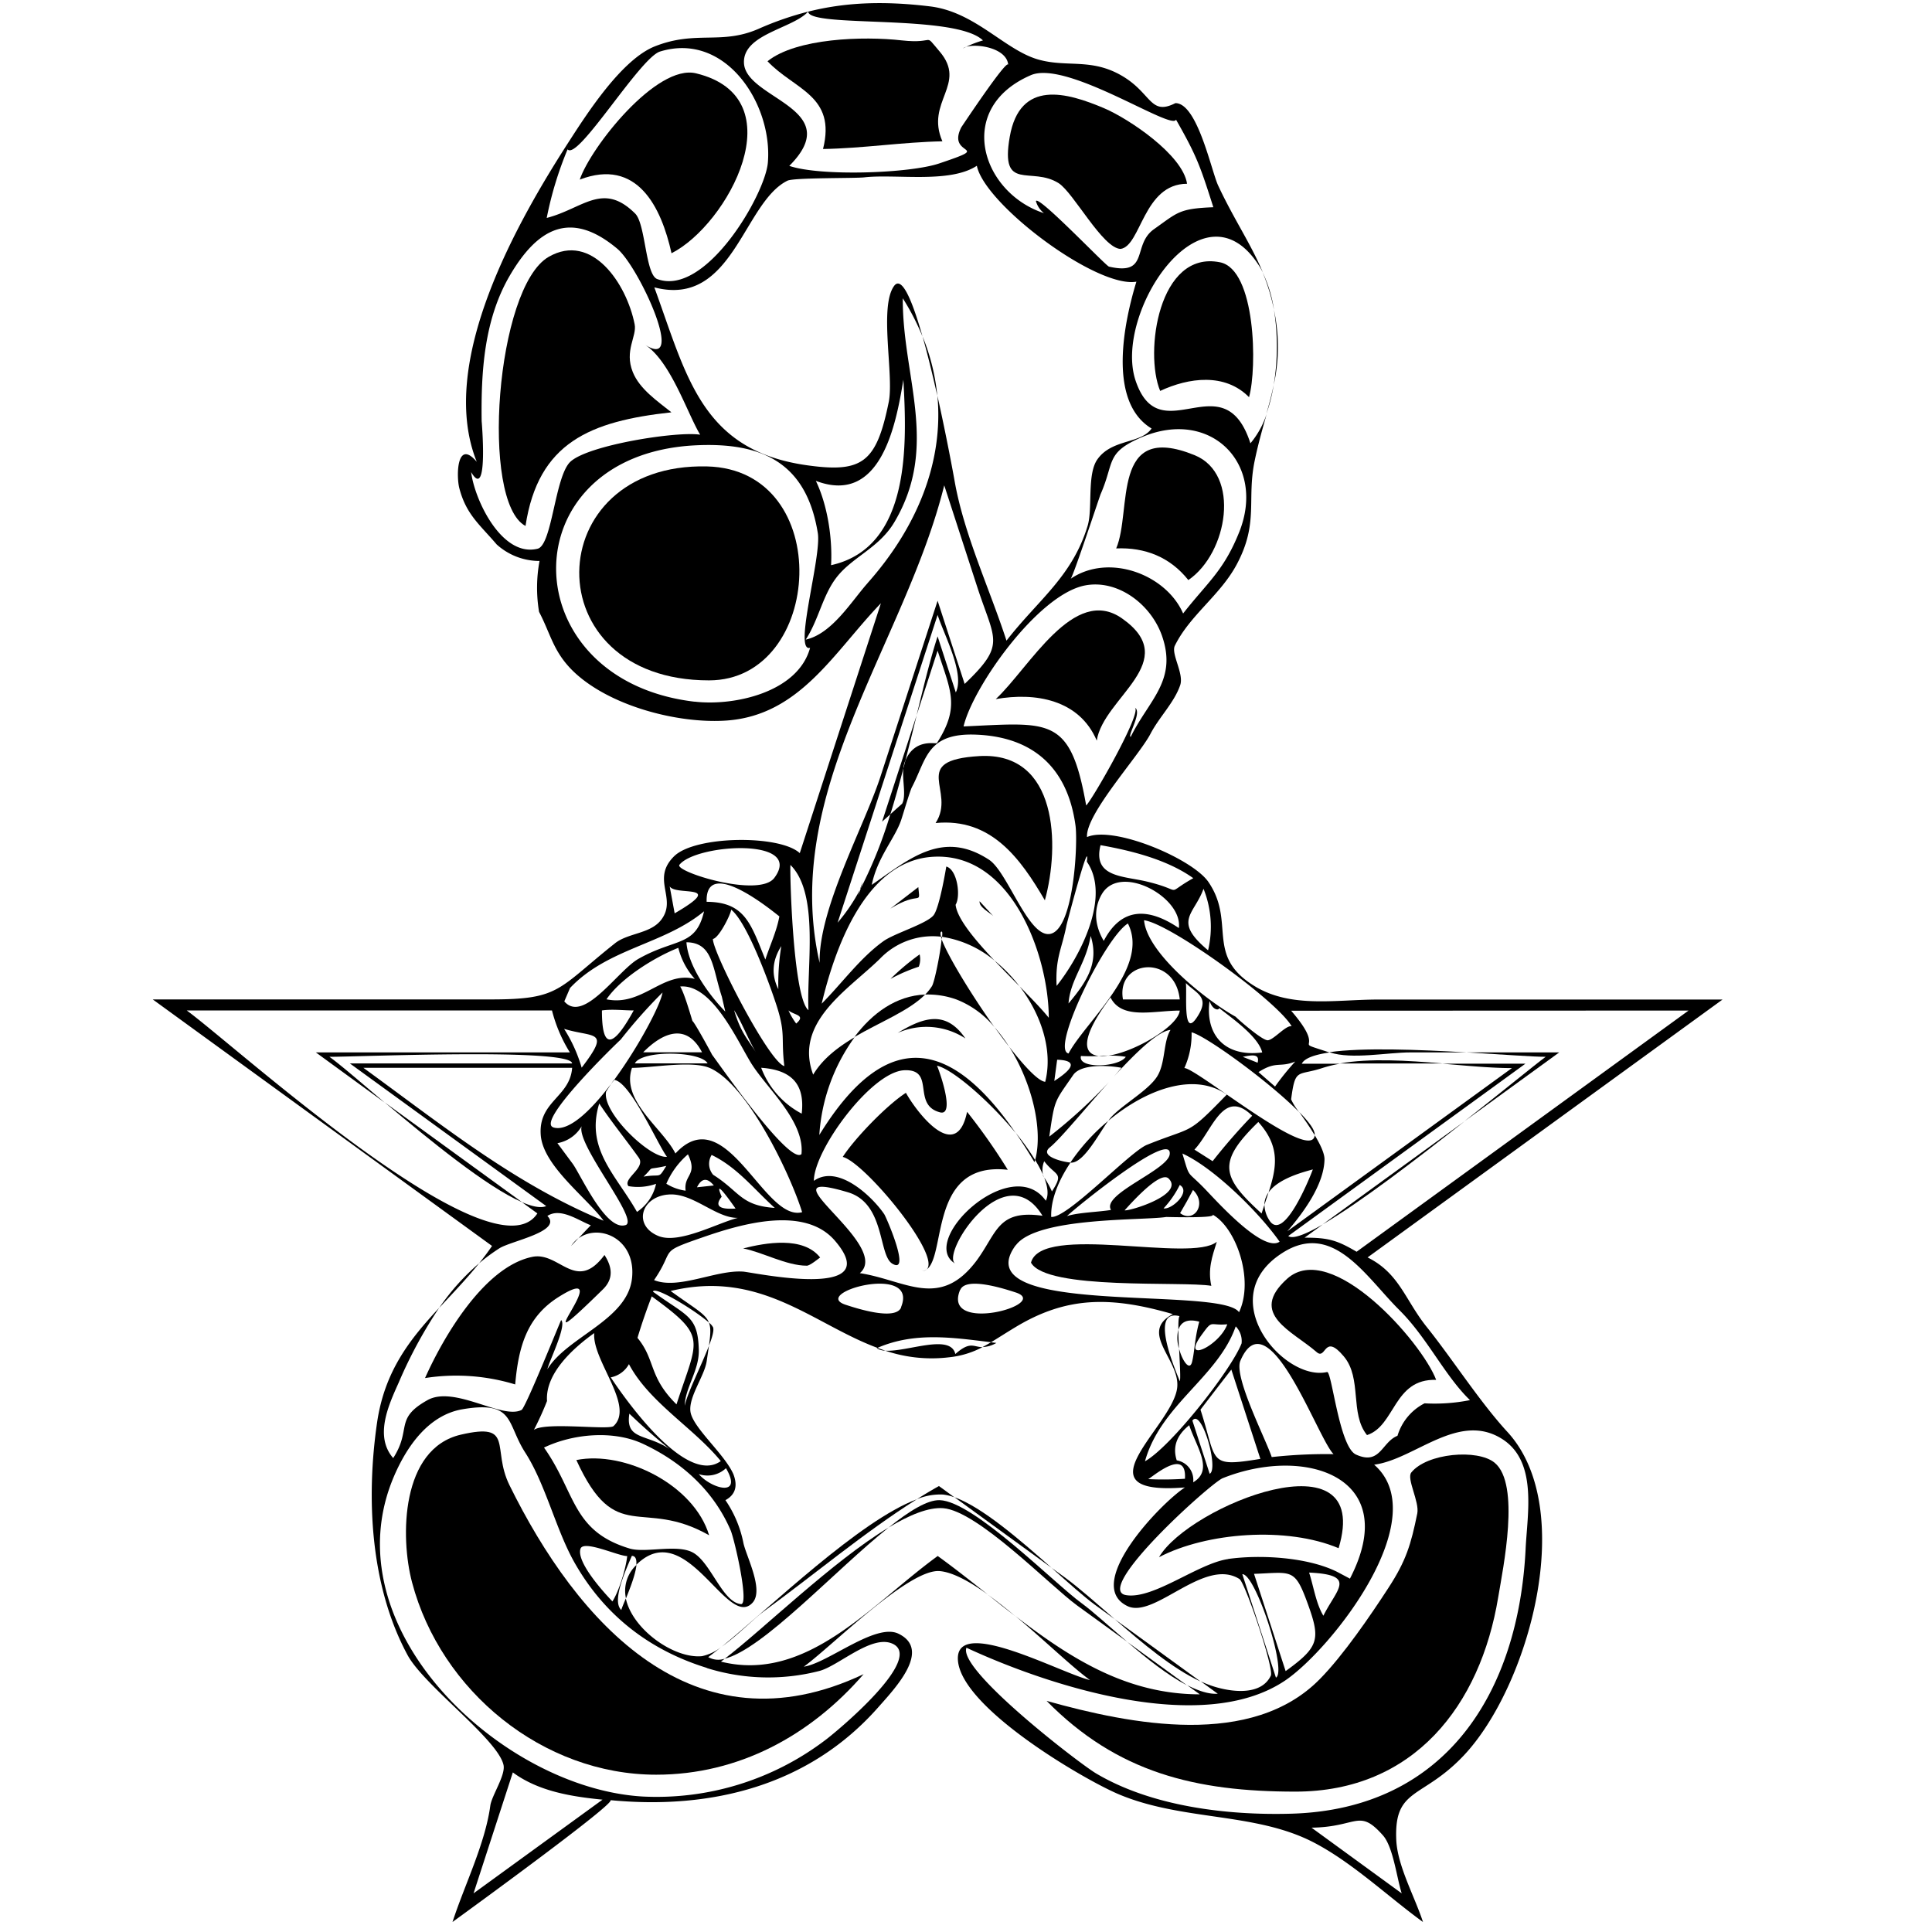 <svg xmlns="http://www.w3.org/2000/svg" viewBox="0 0 500 500"><title>escorpion-imperio</title><g id="Icons"><path d="M169.83,459.29c-29.36,0-55.74-21.67-63.18-49.73-3.14-11.81-2.87-34.68,12.61-38.27,14-3.25,7.89,3.53,12.59,13.07,17.43,35.41,47.56,69.78,91.65,48.91C209.74,449.16,191.18,459.29,169.83,459.29Z"/><path d="M183.52,397.33c-17.46-9.93-24.1,3-34.36-19.47C161.66,375.35,179.62,384.28,183.52,397.33Z"/><path d="M133.33,358.29A52.27,52.27,0,0,0,110,356.64c4.68-10.5,15.28-28.84,27.79-31.37,7-1.41,11.27,9.45,18.65-.48,1.93,3,2.48,6.07-.41,8.9-23.18,22.71,4.94-8.33-11.4,1.93C136.38,340.78,134.19,348.47,133.33,358.29Z"/><path d="M208.8,327.56c-5.28,0-11.53-3.53-16.48-4.47,5.79-1.47,15.55-3.22,19.93,2.35C211.71,325.81,209.62,327.56,208.8,327.56Z"/><path d="M313.49,332.77c-7.38-1.26-42.69,1.2-46.67-6,2.68-10.26,41.59.15,48.09-5.41C313.67,325.29,312.55,328.52,313.49,332.77Z"/><path d="M335.25,463.67c-25.8,0-46.09-4.88-64.39-23.48,21.93,6.14,53.18,12.31,70.79-5.73,6-6.1,13-16.32,17.68-23.53,4.56-7,5.82-11.18,7.46-19.25.61-3-2.83-9-1.55-10.6,4-5,17.17-6.17,21.58-2.52,6.72,5.56,2.17,27.19.92,34.77C383.13,441.39,365.88,463.67,335.25,463.67Z"/><path d="M299.95,403c7.75-13.31,55.56-32.47,46.48-2.33C333,395,312.31,396.55,299.95,403Z"/><path d="M353.78,371.4c-4.52-5.59-1.21-14.67-6-20.36-5.18-6.2-4.54,1-7-1.09-6.28-5.5-17.82-9.86-7.68-19,11.4-10.26,34.84,16.31,38.58,26.16C360.62,356.75,361.13,369,353.78,371.4Z"/><path d="M270.41,233c-6.34-10.87-13.92-21.4-28.28-20,5.51-8.39-7.14-16.24,11.38-17.33C273.81,194.55,274.31,218.85,270.41,233Z"/><path d="M249.84,268.75a18.44,18.44,0,0,0-17.52-1.43C239.27,263.07,244.91,261.53,249.84,268.75Z"/><path d="M257.06,237.08c-.94-.92-3.76-2.32-3.54-3.84Zm-26.67-1.9,7.27-5.6C238.15,234.68,238.35,230.25,230.38,235.18Z"/><path d="M230.46,253.34A63.16,63.16,0,0,1,238,247a5.37,5.37,0,0,1-.22,3.18A43.93,43.93,0,0,0,230.46,253.34Z"/><path d="M238.34,329c8.76,0-14.18-28.13-20.24-29.59,3.08-4.77,11.36-13.37,16.35-16.59,2.89,5.19,13.06,18.41,15.83,4.92a153.68,153.68,0,0,1,10.53,15C238.69,300.28,245.89,329,238.34,329Z"/><path d="M183.49,176.08c-45.47,0-43.91-56.41-.51-55.37C216.31,121.51,213.19,176.08,183.49,176.08Z"/><path d="M136,136.12c-11.76-6.23-7.68-61.8,6-69.65,11.18-6.44,20.18,6.95,22.25,17.48.61,3.11-2.72,6.76-.49,12.33,1.77,4.43,6.41,7.54,10,10.43C152.82,109,139.29,114.46,136,136.12Z"/><path d="M173.79,65.54c-2.67-12-8.89-24.74-23.75-19.06,2.85-8.41,19.91-30,30.1-27.5C206.19,25.28,188.36,58.16,173.79,65.54Z"/><path d="M213,38.56c3.48-13.85-7.37-15.31-14.37-22.71,7.48-6,24.88-6.52,34.72-5.4,9.19,1,5.46-2.22,9.8,2.85,7.3,8.54-3.76,13,.74,23.27C233.59,36.77,223.27,38.4,213,38.56Z"/><path d="M290,64.42c-4.63-.16-12.14-14.51-16-17-7.12-4.52-15.21,2.46-12.68-12,2.61-15,14.83-11.49,24.47-7.39,6.24,2.65,20.31,12,21.42,19.53C295.87,47.57,295.31,63.7,290,64.42Z"/><path d="M323.25,102.79c-6.26-6.36-15.63-5.06-23-1.62-4.14-9.94-.42-36.5,15.49-33.29C325,69.74,325.39,95.23,323.25,102.79Z"/><path d="M307.54,150.12c-4.77-6-11.27-8.5-18.67-8.19,4.19-9.75-1.55-33,20.28-24.14C321.19,122.69,317.74,143.16,307.54,150.12Z"/><path d="M283.84,191.67c-4.51-10.63-15.9-12.56-26.14-10.74,8.72-8.13,20.2-29.67,32.69-20.88C306.16,171.16,285.53,180.5,283.84,191.67Z"/><path d="M113.67,338.47c3.43-3.71,7-7.38,10.32-11.53A59.09,59.09,0,0,0,113.67,338.47Z"/><path d="M184.55,343.52a4,4,0,0,0-1.08-1.23c.53,1.36.42,3.07,0,6C184.32,346.11,184.82,344.33,184.55,343.52Z"/><path d="M162,413.67c1.08-2.67,2.5-6.31,2.71-8.66A9.13,9.13,0,0,0,162,413.67Z"/><path d="M262.68,418.21c-2.35-2-4.7-3.83-7-5.49C258,414.58,260.34,416.42,262.68,418.21Z"/><path d="M250,12.14a2.47,2.47,0,0,0-.8.39Z"/><path d="M237.29,388a15.55,15.55,0,0,1,6.79-1.21,12.76,12.76,0,0,1,2.92.71l-4-2.91Q240.14,386.18,237.29,388Z"/><path d="M272.14,405.75c-8.17-7.24-18-15.74-25.14-18.27Z"/><path d="M147.81,322.45c.62-.66,1.25-1.31,1.87-2A7.77,7.77,0,0,0,147.81,322.45Z"/><path d="M243.18,388.24c-3.18-.09-7.84,2.8-13.21,7.08,5.43-3.28,10.36-5.29,14.13-5,8.95.69,27.57,20,34.65,25.17l13,9.43c-4.69-4-8.92-7.89-11.81-10C273,409.93,252,388.48,243.18,388.24Z"/><path d="M310.68,435.16l-22.15-16.09C295.69,425.29,303.49,431.86,310.68,435.16Z"/><path d="M229.13,349.55q-1-.33-2-.71l-.23.09A4.58,4.58,0,0,0,229.13,349.55Z"/><path d="M307.16,436.14l-15.43-11.21C296.71,429.18,302.2,433.57,307.16,436.14Z"/><path d="M326.76,70.47a52.21,52.21,0,0,1,2.94,9.68A34.2,34.2,0,0,0,326.76,70.47Z"/><path d="M329.64,99.6c-.52,2.48-1.18,4.94-1.89,7.48A44.51,44.51,0,0,0,329.64,99.6Z"/><polygon points="209.16 3 209.15 3.01 209.16 3.01 209.16 3"/><path d="M257.86,347.55l-1.39-.17c-.76.45-1.48.87-2.19,1.24A7.6,7.6,0,0,0,257.86,347.55Z"/><path d="M329.64,99.6a45,45,0,0,0,.73-15.45c-.18-1.4-.41-2.71-.67-4A61,61,0,0,1,329.64,99.6Z"/><path d="M247.24,350.42c-1.25-5.36-12.4-.53-18.12-.86a37.45,37.45,0,0,0,16.46,1.71,23.59,23.59,0,0,0,8.69-2.63C251.92,348.63,251.11,347,247.24,350.42Z"/><path d="M272.14,405.75c4.5,4,8.49,7.58,11.24,9.58l5.14,3.74c-4.75-4.13-9.22-8.11-13-10.88Z"/><path d="M261.13,270.86a40.75,40.75,0,0,0-3.73-5C258.66,267.59,259.91,269.29,261.13,270.86Z"/><path d="M241.19,255.21a13,13,0,0,1-1.76,2.18,21.92,21.92,0,0,1,8,1.24,24,24,0,0,1,9.94,7.21c-6.09-8.55-12.16-18.58-13.68-22.78C243.37,246.69,241.85,254.16,241.19,255.21Z"/><path d="M243.78,242.41l-.26,0c.06.2.12.42.21.67Q243.76,242.7,243.78,242.41Z"/><path d="M257.36,248.58c2.13,2.26,4.37,4.52,6.47,6.66A38.62,38.62,0,0,0,257.36,248.58Z"/><path d="M135.11,311.13,99.57,285.31C111.09,295,126,307.22,135.11,311.13Z"/><path d="M158.85,279.46l-.72,1.11.81-1.09Z"/><path d="M239.43,257.38c-7.52.3-13.71,4.85-18.3,11C227.77,264.48,235.26,261.61,239.43,257.38Z"/><path d="M237.29,388c-14.77,5.5-37.83,27.87-50.47,38.14,4-2.85,8.39-7.33,10.68-9C210.4,407.76,223.77,396.5,237.29,388Z"/><path d="M305.11,349c-.08-1.73-.16-3.45-.17-4.9A9.54,9.54,0,0,0,305.11,349Z"/><path d="M267.87,300.19a62.12,62.12,0,0,0-5-7c1.64,2.38,3.26,4.93,4.85,7.59C267.76,300.62,267.81,300.4,267.87,300.19Z"/><path d="M269.84,303.93a3.91,3.91,0,0,0,.33.79C270.07,304.46,270,304.2,269.84,303.93Z"/><path d="M238.76,87.07c1.33,4.71,2.64,10.12,3.81,15.34A54.4,54.4,0,0,0,238.76,87.07Z"/><path d="M369.24,343.42c-5.61-7-7.1-13.93-15.31-18l91.86-66.74H356.66c-10.86,0-22.47,2.32-31.94-3.45-13-7.93-4.79-16.49-12-27-4.15-6-24.45-14.62-31.4-11.6-.43-5.91,13.46-21,16.44-26.75,2.25-4.31,6.15-8.08,7.68-12.58,1-3-2.43-8.09-1.39-10.2,3.9-7.91,11.71-13,16-21,5.76-10.76,2.57-16.66,4.64-26.76.93-4.53,2.08-8.47,3.13-12.23a23.19,23.19,0,0,1-4.21,7.62c-6.93-21.41-23.36,2.58-29.71-16.19-5.88-17.41,17.48-53,32.11-29.51.29.46.56,1,.82,1.48C323.68,63,319.31,56.7,315.25,48c-1.77-3.81-5.36-21.33-11.06-21.31-6.54,3.34-6.11-2.5-13.71-7-8.08-4.79-14.38-2.1-22-4.35C259.83,12.74,252.24,3,240.58,1.64c-12.12-1.46-22-1-31.42,1.37.24,4.29,38.08.49,45.23,7.45A27.6,27.6,0,0,0,250,12.14c2.93-.94,10.59.31,10.93,4.67-.15-1.94-12,15.94-12.14,16.12-4,7.85,8.93,4.44-5.73,9.37-7.72,2.6-30.76,3.37-38.79.63C219.15,28,193,25.67,192.54,16.33c-.36-7.51,12.58-8.9,16.61-13.32a80.77,80.77,0,0,0-12.81,4.44c-9.69,4.25-16.21.32-26.87,4.55-8.55,3.39-17.48,17.29-22.05,24.36C134.08,57,113,93.75,123.39,119.52c-5.18-6.11-5.33,3.67-4.52,6.81,1.77,6.82,5.26,9.4,9.67,14.57a16.5,16.5,0,0,0,11.09,4.28,37.89,37.89,0,0,0-.12,13.17c2.93,5.56,3.61,10.08,8.47,15,9.26,9.29,27.42,14,40,13.13,19.07-1.33,27.84-17.74,40-30.36l-21,64.67c-5.17-4.79-27.06-4.55-32.51.8-6.1,6,.92,10.94-3.38,16.49-2.78,3.59-8.48,3.35-11.88,6-15.07,12-14.19,14.57-32.19,14.57H39.53l87.81,63.8c-1.07,1.57-2.2,3.06-3.35,4.5a48.07,48.07,0,0,1,5.24-3.88c3-1.93,16.42-4.36,12.43-8.38,3.4-2.26,8.07,1.19,11.24,2.41-1.09,1.12-2.15,2.26-3.22,3.4,5.44-4,15.07.17,13.87,10.44-1.26,10.74-16.74,15-21.88,23.4.25-1.62,5.1-11.3,3.56-12.7-.08-.07-9.2,22.71-10.25,23.25-5,2.56-17.38-6.43-24.34-2.54-8.7,4.86-4,7.44-8.88,15-5-5.74-1.05-14,1.46-19.62a117.59,117.59,0,0,1,10.45-19.29c-7.41,8-14.12,16.21-16.09,29.76-2.82,19.43-1.81,42.15,7.9,60.14,4.24,7.85,23.36,21.79,24.83,28.43.58,2.64-3.07,7.94-3.42,10.54-1.35,9.93-6.67,20.52-9.78,30.1,6.05-4.4,42.07-30.61,40.9-31.53,26.05,2.5,51.33-3.7,69.25-24,4.35-4.93,13.91-14.89,5.26-19.08-5.94-2.88-18.3,7.65-24.49,8.53,7.27-5.28,27.21-25.44,35.19-24.73,3.43.31,7.8,2.74,12.46,6.09-4.29-3.39-8.59-6.81-13-10-17.11,12.43-33.86,32.88-56.1,27.34l1-.77a5.25,5.25,0,0,1-4.29-.4c1-.76,2.24-1.69,3.52-2.74a12.17,12.17,0,0,1-5.12,2.49c-7.28.73-18.09-7-19.73-14.95-.53,1.31-1,2.39-1.17,3-2.6-2.36,1.37-10.77,2.73-14,1,0,1.28,1,1.15,2.32a13.89,13.89,0,0,1,1.54-1.34c12.24-9.13,22.25,18,28.54,11.15,3.08-3.34-1.8-12.35-2.39-15.64a29.89,29.89,0,0,0-4.62-10.91q3.83-2.08,2.07-6.7c-2.31-5.3-10.63-12.14-11.13-16.27-.47-3.82,3.67-9.22,4.21-13,.23-1.56.43-2.89.59-4-1.9,5-5.57,12.17-6.27,15.53.07-4.61,3.79-9.18,3.64-14.46-.25-8.85-2.92-8.55-11.87-15.06.43-1.6,11,4.9,14.49,8-.9-2.3-3.63-3.61-9.91-8.17,23.25-5.63,36.86,8.56,53.52,14.72,9.63-4.17,19.4-2.68,29.4-1.46,1.77-1.06,3.73-2.34,6.27-3.87,13.32-8.06,24.71-8.05,40.78-3.41-9,4.77,2,11.85,1.12,19.09-1.2,10.08-26.31,28,2,25.77-6.45,4.25-26.4,25.14-14.88,30.7,7,3.4,19.91-12.73,29-7,1.52,1,9,23.2,8.12,25-2.36,5-9.44,4.35-14.13,3a27.34,27.34,0,0,1-4-1.51l4.4,3.2c-2.32.15-5-.73-7.92-2.22l3.26,2.37c-18.93,0-33.54-9.36-47.74-20.29,7.45,6.22,14.75,13.28,19.33,16.6-7.42-1.72-35-16.83-34.18-5.13.85,12.34,32.49,30.8,41.49,34.63,16.49,7,35.26,4.66,50.4,12.43,10.05,5.16,19.28,14,28.47,20.69-2.13-6.55-6.64-14.56-6.92-21.3-.57-13.59,6.7-10.4,17.47-21.8,16.78-17.78,29.63-63.64,11.37-83.66C383,362.86,375.91,351.75,369.24,343.42Zm-7.07-4.35c7.1,7,11.74,17,18.26,23.28a46.77,46.77,0,0,1-11.76.83,13.92,13.92,0,0,0-7,8.4c-4.13,1.64-4.44,7.73-10.76,4.85-4.34-2-6.23-21.63-7.47-21.35-11.1,2.56-29.8-19.17-11.56-30.82C345,315.85,353.49,330.47,362.17,339.06Zm-53.58,28.58c2.41-3.38,6.91,12.66,4.47,13.76Zm.2,16a5.13,5.13,0,0,0-4.25-5.71q-1.67-5.19,3.23-9.09C309.61,374.47,314.18,380.46,308.8,383.61Zm1.88-18.81q4-5.23,8-10.39l7.51,23.11C312.41,379.81,315.09,378.38,310.67,364.79ZM321,352.19c7.18-16.82,20,20.06,24.12,24.14a130.35,130.35,0,0,0-16,.76C327.58,372.43,319.25,356.31,321,352.19Zm-33.46-39.06c-3.19.54-8.59.66-11.41,1.6,2-2,27.39-22.61,26.59-16C302.22,302.87,284.94,309.06,287.54,313.14Zm-70.76-74.36,25.87-79.63c1.68,5.16,7.1,15.25,4.71,20.06l-4.71-14.51c-1.85,5.7-3.58,12.8-5.43,20.42l5.43-16.72c3.38,10.42,5.86,14.48-.18,23.91-.21.34-5.68-1.33-8.15,4.51l-.54,2.07c-.32,3.09.81,7-.31,9.12l-3.06,2.73a112.75,112.75,0,0,1-7.61,19.09,14.09,14.09,0,0,1-.73,1.89l.45-1.39A45.83,45.83,0,0,1,216.78,238.78Zm16.46-26.61c.35-1,2.24-7.43,2.74-8.39,3.78-7.17,3.84-14.08,16.41-13.65,14.53.49,23.86,8.16,25.95,23.54.65,4.75-.48,27.94-7,28.08-5.45.12-10.66-16.14-15.37-19.23-11.94-7.82-20.44-.37-30.36,6.49C227.09,221.78,231.62,217,233.24,212.17ZM291.9,239c5.81,11.42-11.05,25.45-15.36,33.64C271.78,271.69,286,242.59,291.9,239ZM276.53,259.7c.47-6.26,4.48-10.15,5.74-17.48C284.46,249.18,281.31,254,276.53,259.7Zm14.82,13.81c-1.8,2.71-12.5,3.2-11.6-.22a45.44,45.44,0,0,0,4.65,0c-4.09-.45-5-4.45,3-15.15,2.93,5.86,11.14,3.4,17.92,3.4-.38,4-11.64,10.75-18.6,11.68A21.7,21.7,0,0,1,291.34,273.5Zm-.73-14.86c-1.81-10.37,13.48-11.81,14.7,0Zm-17.77,21.13.74-5.52Q281,274.5,272.83,279.77Zm-1.3,14.39c1.44-9.85,1.25-8.79,6.22-16,2-2.82,8.82-2.5,12.45-1.83-.63.77-1.28,1.52-1.94,2.27,5.76-6.3,11.47-11.8,14.65-12.06-1.93,3.08-1.26,8.55-3.48,12.06s-8.6,7.08-11.73,10.34a10.82,10.82,0,0,0-.89,1.11c9.74-8.13,22.21-12.73,30.65-6.77-10.53,10.83-8.27,8-20.67,13-4.4,1.78-20.63,19.1-24.76,18.65-.14-4.33,1.79-9.29,5-14.07-1.95-.15-8.22-1.63-5.32-3.95,2.74-2.22,8.93-9.83,15.27-16.88A132.76,132.76,0,0,1,271.53,294.17Zm68.21,8.48c-.72,2-7.68,19.35-11.35,13a7.56,7.56,0,0,1-1.17-3.86c-.25.74-.5,1.49-.74,2.26-10.4-9.47-11.57-13.25-.85-23.68,5.76,6.4,4.74,11.8,2.65,18.24C331,304.75,338.21,303.11,339.74,302.65Zm-25.92-2.13-4.72-3c4.63-4.87,7.46-16.12,14.94-8.76A155.3,155.3,0,0,0,313.82,300.52ZM302.43,305c4.22,4.14-10.1,8.49-11.38,8.23C292.24,311.94,300.21,302.82,302.43,305Zm2.89,1.67c3,1.71-2,6.43-4.19,6.06A25.48,25.48,0,0,0,305.32,306.67Zm1.81,4.29,1.62-3c3.76,3.64.21,8.67-3.34,6ZM306,298.53c8.13,3.67,19.92,15.32,25.16,22.82-4.41,3-17-11.3-19.57-13.91C307,302.74,308,305.16,306,298.53Zm131-37-85.91,62.42c-5.1-3-7.32-3.65-13.47-3.64l4.72-3.43c-4.5,2.61-7.78,3.87-8.94,3l61.38-44.6h-21.5c6.47.54,12.72,1.14,18,1.14l-58.12,42.23c4-4.64,9.53-12,9.62-18.64,0-1.54-1.09-3.84-2.52-6.2-.86,7.34-30.59-17.38-33.75-17.4a21.15,21.15,0,0,0,1.87-9.25c3.69.89,20.16,12.85,27.88,20.7a15.53,15.53,0,0,1-2.12-3.34c1.09-8.27,1.61-6,8-8.09a32.91,32.91,0,0,1,4.66-1.14h-9.9c.69-1.43,3.33-2.35,7.17-2.91-10.88-3.58,0,.66-9.93-10.81ZM306.9,254.41c2.74,2.74,6.3,3.57,3,8.67C306,269.26,307.25,257.17,306.9,254.41Zm8.54,6.42c3,2.4,10.2,7.32,11.22,11.54-10,1.3-14.78-4.9-13.63-13.32C314,261.86,315.8,261.36,315.44,260.82Zm19.77,13.89a66.83,66.83,0,0,0-5.23,6.48l-4.28-3.74C330.34,274.48,331.17,276.38,335.21,274.72Zm-9.73.31-3.85-1.52C324.5,272.89,326,272.89,325.48,275Zm8.8-9.43c-1.45-.37-4.64,3.53-6.18,3.62s-8.65-6.28-8.26-6.06c-7.07-3.88-23-16.28-23.76-25C302.78,239,330.42,258.93,334.28,265.6Zm-21.63-19.66c-9.21-7.7-3.61-9.17-1.18-15.92A26.37,26.37,0,0,1,312.65,245.94Zm-27.83-27.21c8,1.42,17.28,3.74,24,8.54-7.92,4.45-1.78,3.34-12,.88C290.72,226.68,282.71,227.08,284.82,218.72Zm.26,12.8c4.63-8.32,21.08.64,20,8.65-7.71-5.21-14.77-5.61-19.43,3.32C283.37,239.64,282.91,235.42,285.08,231.52ZM281.27,223c6.32,9.1-1.8,24.63-7.82,32.15-.36-7.33,1.38-9.61,2.54-15.61C276.16,238.66,282.19,215.89,281.27,223Zm11.34-32.3c-.87-.29,3.08-6.42,1.08-7.58,2,1.16-11,23.86-12.59,25.33C277,185.25,271.74,187,249.37,188c2.37-10.18,19.25-34.15,31.44-36.49,8.43-1.61,17,4.8,19.9,13C304.78,176.14,297.31,181.14,292.61,190.73Zm28.07-52.93c-4,10-8.24,13-14.49,21-4.39-10.1-19.18-15.71-29.08-9,.9-1.34,7.45-21.24,7.73-21.89,3.65-8.32,1.2-10.69,10.66-14.74C313.46,105.5,327.77,120.21,320.67,137.8ZM266.79,19.45c9.3-4,36.53,14.46,37.56,11.51,5.38,9.43,6.26,12,9.66,22.67-8.93.35-9.21,1.34-15.36,5.68C292.9,63.38,297.59,71.44,287,69c-.83-.19-18.55-18.85-18.9-16.92a6.15,6.15,0,0,0,2.08,3.09C254,49.88,247,28,266.79,19.45Zm-119.9,19.2c2.6,3.11,18.72-23.71,23.92-25.31C187.81,8.1,200,27,198.72,42.1c-.72,8.31-16.13,34.76-28.63,30.12-3.07-1.14-3-14.26-5.71-16.95C156,46.92,150.86,54,141.49,56.4A92.38,92.38,0,0,1,146.89,38.65ZM139.16,142c-9.29,2.33-16.35-12.65-17.23-19.82,4.54,7.76,2.72-13.22,2.72-13.21-.17-12.71.62-26.25,7.28-37.64,7.06-12.07,15.61-17.21,27.84-6.94,5.6,4.7,18,31.8,7.13,24.81,6.65,4.28,10.9,17.62,14.3,23.3-5.91-.95-28.92,2.65-33.59,7C143.6,123.28,142.92,141,139.16,142Zm40.59,39.6c-47.29-5.57-48.14-63.48-.31-66.32,17.71-1,29.25,4.4,32.21,22.69,1,6.19-6.4,30.94-2,29.69C206.49,179.24,189.91,182.78,179.75,181.58Zm31.38-57.16c16.81,6.41,20.75-14.46,22.66-26.17.89,16.09,2.12,43.39-18.71,48C215.47,139.32,214.16,130.7,211.13,124.42Zm13.39,26.49c-4.19,4.71-9.2,13.1-16,14.6,3.38-5.16,4.37-11.53,8.08-16.23,4.15-5.26,11-7.55,14.93-14.28,11.6-19.68,2-37.5,2.11-57.82a62.77,62.77,0,0,1,5.1,9.88c-2.62-9.25-5.35-15.83-7.36-13.06-3.91,5.4,0,23.07-1.36,29.95-3.19,15.78-6.83,18.44-21.11,16.45-27.42-3.82-31.18-23.1-39.57-46.05,20.33,5.31,23-21.94,34.44-27.6,1.67-.83,17.41-.59,19.9-.87,8.14-.92,22.11,1.64,29.13-3,2,10,31,31.77,41.29,30-3.11,10.19-7.65,31,3.93,38-2.78,4-10.23,2.65-14,7.95-2.78,3.87-1.19,12.72-2.55,17.23-4,13.2-12.86,19.21-21,29.72-4.36-13.41-11-27.5-13.43-41.33-.3-1.72-2.09-11.5-4.45-22.06C244.22,119.61,237.31,136.53,224.52,150.91Zm19.85-25.32L252.94,152c4.5,13.84,7.48,14.7-3.29,25l-7-21.53L227.89,200.9c-4.22,13-16.09,34.27-15.77,48.3C202,204.83,234.2,166.59,244.37,125.6Zm-39.79,98.25c7.51,7.51,4.14,26.32,4.65,37.57C205.1,258.21,204.33,223.77,204.58,223.85Zm-14.22,88.91q-6.39.45-3.59-3.05Q184.5,304.42,190.36,312.76Zm-5.85-8.8a4.38,4.38,0,0,1-.34-5.07c6.63,3.2,11,8.9,16.34,13.71C191.63,312,191.46,308.37,184.51,304Zm.23,2.83-4.36.47Q182.16,303.67,184.74,306.8Zm-9.94-8.28c-3.27-6.53-14.18-13.62-11.24-22.16,5.32,0,15.75-2,20.3.11,9.87,4.52,20.89,28,23.73,37.24C197.72,316.37,187.94,284.29,174.8,298.52Zm2.65,9.63a12.53,12.53,0,0,1-5-1.8,20.94,20.94,0,0,1,5.59-7.61C180.68,304.19,176.89,303.95,177.44,308.15Zm-34.25-16.39c-4.6-1.49,16.32-21.71,17.44-22.72a133.12,133.12,0,0,1,10.82-12.18c-.49,3.16-6.08,13.85-12.51,22.61,4.25.53,11.38,17,13.66,19.9-4.32.54-16.88-11.52-15.75-16.85l1.28-2C152.82,287.57,147.07,293,143.19,291.77Zm51.41-16.28c3.93,6.2,13.68,14.78,12.81,23.2-3,2.88-20.46-22.08-23.14-25.73,0-.06-4.56-8.48-5.07-8.7-.84-2.74-2.12-7.16-3.17-8.94C184.43,254.55,191,269.78,194.6,275.48Zm-4.6-14c1.77,2.69,3.72,7.71,5.63,10.86C193.52,268.94,191.72,267.26,190,261.5Zm7,14.86c7.91.56,11.35,4.3,10.47,11.87A22.29,22.29,0,0,1,197,276.36Zm-15.27-4H166.45C171.57,267.15,177.7,264.65,181.7,272.36Zm1.44,2.86H164.3C166.16,271.69,181.43,272,183.14,275.22Zm-5.49-31.34c6.9.09,6.69,6.73,9.12,14.07l.89,3.86C183.51,257.53,178.09,250.08,177.65,243.87Zm2.18,9.49c-8.34-2.14-13.57,7.2-22.91,5.27,3.79-5.59,12.69-11,18.59-13.32A18.82,18.82,0,0,0,179.84,253.37ZM164,261.5q-8.25,15.05-8.22,0C158.4,261.11,161.4,261.5,164,261.5Zm8.44,40.23c-2.19,3.53-1.13,2-5.89,2.78C169.73,301.49,166.74,303,172.46,301.73Zm33.61-36.84a18.3,18.3,0,0,1-2-3.4C205.58,262.76,208.64,262.65,206.07,264.88ZM184.5,243c1.52-.21,4.55-6.18,4.73-7.58,4.27,3.4,10.17,19.91,11.76,24.85,2.41,7.44,1.1,8.38,2,15.64C199,274.86,184.39,246.37,184.5,243Zm-1.62-9.59c-.43-12.65,18.91,3.95,18.82,3.74-.66,3.75-2.45,7.55-3.63,11.18C194.35,239.26,192.89,233.43,182.88,233.39ZM201.43,256c-1.85-3.72-1.6-7.39.77-11.16A61.52,61.52,0,0,0,201.43,256ZM175.84,223.8c4.35-5.43,32.42-7.14,24.55,3.4C196.45,232.48,174.42,225.56,175.84,223.8Zm-1.24,12.57-1.29-7C174.71,232,188.25,228.44,174.6,236.37Zm-27.08,19.33c9.71-10.31,24.37-11.26,34.69-19.86-2.14,9.27-7.42,6.87-17,12.32-5.31,3-14.16,16.82-19.17,11Zm3,20.57a38.43,38.43,0,0,0-4.53-10C153.73,268.63,158.14,266.37,150.56,276.28Zm-15.45,34.85,4,2.91C127.68,331.58,61,270.74,48.32,261.5h94.53a38.49,38.49,0,0,0,4.63,10.86H81.74l17.83,13C93.25,280,88,275.47,85.26,273.5c7.86,0,62.56-2.32,62.8,1.71H90.54l50.82,36.92C140,312.72,137.79,312.29,135.11,311.13Zm-41-34.77h54c-.56,7.63-8.82,8.65-8.12,17.46.64,7.94,11.86,16.12,16.27,22.12C133.24,306.43,114.56,291.26,94.06,276.36Zm67.84,40.69c-5.1,1.72-11.64-13.06-13.7-15.86l-3.95-5.33a9.13,9.13,0,0,0,6.28-4.39C149,296.14,165.61,315.8,161.9,317.06Zm-6.82-31.45c3,4.57,7,9.48,10.21,14,1.94,2.68-4.21,5.42-2.66,7.38a14.07,14.07,0,0,0,7.15-.6,11.61,11.61,0,0,1-4.94,7.27C159.5,304.15,151.45,297.42,155.08,285.6ZM153.79,345c-.62,7,10.59,18.87,5,24.06-1.19,1.11-17.72-1.14-20.62,1a78.38,78.38,0,0,0,3.4-7.48C141.06,355.32,148.63,348.68,153.79,345ZM122.55,490l10.17-31.3c6.64,4.91,15.23,6.26,23.21,7.05Zm60.38-58.31a53.08,53.08,0,0,0,29.13.75c4.88-1.28,13.32-9.29,18.71-7.14,9,3.57-14.24,22.84-17.14,25a72.18,72.18,0,0,1-47.27,14.64c-36.6-2.09-81.29-43.83-64.32-83.05,3.27-7.55,8.84-15.68,17.67-17.18,13.54-2.3,11.32,3.61,16.22,11.22,5.26,8.17,7.93,19.92,12.71,28.39C156.26,417.81,167.88,427,182.93,431.65Zm-24.42-17.23c-1.65-1.72-9.39-10-8.29-13.61.73-2.43,9.79,1.87,12.1,1.86C162,405.84,160.23,411.74,158.51,414.42ZM189.07,396c1,2.27,4.91,19.36,2.68,19.14-4.87-.47-7.82-11.05-12.62-13.44-4.17-2.08-12.15.27-16.17-.94-15-4.51-13.89-14.41-22.17-26.13,7.52-3.6,18-4.55,25.67-.94C176.52,378.4,184.69,385.84,189.07,396Zm-26.19-30.14q5,4.81,10.4,9.15C167.32,371,161.79,372.75,162.88,365.84Zm18,15.65a7,7,0,0,0,7-1.54C192.4,387.67,184,385.22,180.84,381.49Zm5.68-3.4c-8.93,6.49-24.67-15.86-28.5-21.65a6.84,6.84,0,0,0,4.71-3.42C168,362.93,179.46,369.49,186.52,378.1Zm-11.45-14.63c-7.35-7.25-5.37-11.45-10.13-17.24q1.64-5.44,3.69-10.74C183.24,346.1,180.65,346.27,175.07,363.47Zm-2.44-54.3c6.39-.81,12.55,6.15,18.31,6-5.24,1.29-15.24,6.89-20.6,4.69C163.94,317.23,165.71,310,172.63,309.17Zm19.6,19.91c-7-.48-16.66,4.75-23,2.2,5.74-8.39.64-6.94,12.84-11.16,9.55-3.3,26.11-8.26,34,1C229.49,336.77,194.83,329.25,192.23,329.08Zm40.95,9.26c-1.49,3.58-11.91.12-14.29-.65C209.36,334.64,238,326.72,233.17,338.34Zm-10.7-8.86c8.66-7.31-26.5-27.89-3.11-20.94,9.73,2.89,7.85,16.33,11.54,18.5,4.9,2.88-1.61-12.09-2.11-12.82-2.92-4.34-11.88-13.11-18.21-8.63,0-8,14.93-28.27,23.4-28.62,8.2-.34,1.84,8.93,9.23,10.89,4.24,1.12-.59-11.91-.78-12.07,4,.88,13.44,9,20.4,17.45-14.91-21.64-32-30.17-50.84.48a48.26,48.26,0,0,1,9.13-25.29c-4.31,2.56-8.26,5.56-10.72,9.68-5.08-13.62,9.13-22,17.28-30a18.91,18.91,0,0,1,15.82-5.7c-.21-.75-.21-1.23.08-1.32s.25.46.19,1.35a27.69,27.69,0,0,1,13.58,6.17c-5.18-5.49-9.72-10.93-10.09-14.47,1.38-2.27.44-9.1-2.41-9.89,0,0-1.73,10.66-3.3,12.61-1.78,2.21-10.2,4.7-13,6.73-6,4.31-10.76,10.94-15.95,16.15,3.13-13.12,10.84-36.75,28.55-38,20.76-1.45,30.22,25.9,30.22,41.65-1.75-2.2-4.5-5-7.54-8.13,5.6,7.33,8.66,16.61,6.62,24.7-1.76-.14-5.33-3.93-9.33-9.08,5.82,9.22,8.84,21.32,6.73,29.33a31.18,31.18,0,0,1,2,3.74,5.85,5.85,0,0,1,.34-3.43c3,3.95,5.24,2.79,2,7.81a23.16,23.16,0,0,0-2-3.59c.93,2.42,1.17,4.51.42,6-8.95-12.58-33.27,10.5-23.41,16.3-4-2.34,12.78-28.49,22.55-12.41-11.59-1.63-11.72,4.29-17,11.52C243.2,339.06,234.33,331.29,222.48,329.48Zm26,4.33c1.49-3.58,11.91-.12,14.29.65C272.3,337.5,243.65,345.43,248.48,333.81Zm14.38-11.54c5.43-7.39,33.13-6.38,38.92-7.33.09,0,14,.4,11.84-.7,6.16,3.23,11,16.87,7,25.35C316,332.68,249.11,341,262.86,322.27Zm54.71,20.47c-2.07,5.67-12.4,10.45-6.44,2.46C313.89,341.46,313,343.13,317.57,342.73Zm-12.35-2.13c-.25.29-.32,1.67-.29,3.54.56-1.85,2.12-3,5.4-2.11-1.21,4.3-1.22,8-1.89,10.5-.62,2.28-2.48-.29-3.33-3.49.19,4,.43,7.94.17,8.39C304.77,355.86,297,338.58,305.23,340.61Zm14.57,2.67a5.43,5.43,0,0,1,1.49,4.38c-2.69,6.88-18.24,26.71-25,30.51C300.38,363.54,315.19,356.46,319.8,343.27Zm-22.73,39.52c.74-.2,10.11-8.61,9.56-.11A82.43,82.43,0,0,1,297.07,382.79Zm20.76,20.67c-7.76,1.09-19.35,10.48-26.42,9.34-8.71-1.41,21.86-29,25-30.27,21.24-8.51,46.58-.42,32.92,26l-3.3-1.75C338.46,403,326.24,402.28,317.83,403.46Zm21,3.5c12.5.6,7,4.33,3.63,11.17C340.57,415,339.93,410.43,338.8,407Zm-6.12,25.56-8.2-25.23c9.91-.35,10.52-1.64,14,8C341.77,424.29,341.34,426.27,332.68,432.51ZM321.51,407.4c3.44-.15,11.67,25.29,8.7,26.77ZM362.76,490l-23.34-17c12-.17,12.21-5.08,18.49,2C360.56,478,361.48,486,362.76,490Zm32.07-89.16C393,438,374.19,468.22,334.24,469.38c-16.61.48-36.18-1.86-50.61-10.44-4.34-2.58-35.82-26.79-33.51-32.51,21,9.75,60.93,22.92,82.41,8.53,12-8.06,38.88-42.14,23.1-55.9,10.56-1.36,21.95-14,33.34-6.51C397.88,378.43,395.28,391.67,394.83,400.79Z"/><path d="M286.75,273.18c-.78,0-1.57,0-2.35.07A9.93,9.93,0,0,0,286.75,273.18Z"/><path d="M223.22,228.21l-.69,2.11.27-.5A16.45,16.45,0,0,0,223.22,228.21Z"/><path d="M287,280.06c.43-.47.87-.95,1.3-1.43Z"/><path d="M230.42,210.74c1.21-3.88,2.32-7.86,3.37-11.85a6.7,6.7,0,0,1,.36-1.68c.05-.14.12-.25.17-.39,1-4,2-7.89,2.9-11.7l-8.94,27.53Z"/><path d="M187.58,429.26c10-2.53,28.53-22.88,42.39-33.94C215.45,404.07,197.29,421.88,187.58,429.26Z"/><path d="M277,300.89h.31c3.22-.06,7.05-7.43,9.49-10.81A51.83,51.83,0,0,0,277,300.89Z"/><path d="M379,290.18l24.53-17.82h-24c9.19.53,17.16,1.14,20.49,1.14C397.33,275.48,389,282.32,379,290.18Z"/><path d="M365.09,272.36h14.46c-12.36-.72-26.95-1.29-35.53-.05l.16.05C349.89,274.25,359,272.36,365.09,272.36Z"/><path d="M346.75,275.22h26.52C364.11,274.45,354.53,273.83,346.75,275.22Z"/><path d="M342.33,316.85c9.44-5.47,24.3-16.86,36.71-26.67Z"/><path d="M336.24,287.79c1.21,1.71,2.72,3.85,4,6,0,0,0-.08,0-.13C340.33,292.45,338.74,290.33,336.24,287.79Z"/><path d="M327.22,311.82c.37-1.09.73-2.15,1.06-3.18A5.52,5.52,0,0,0,327.22,311.82Z"/></g></svg>